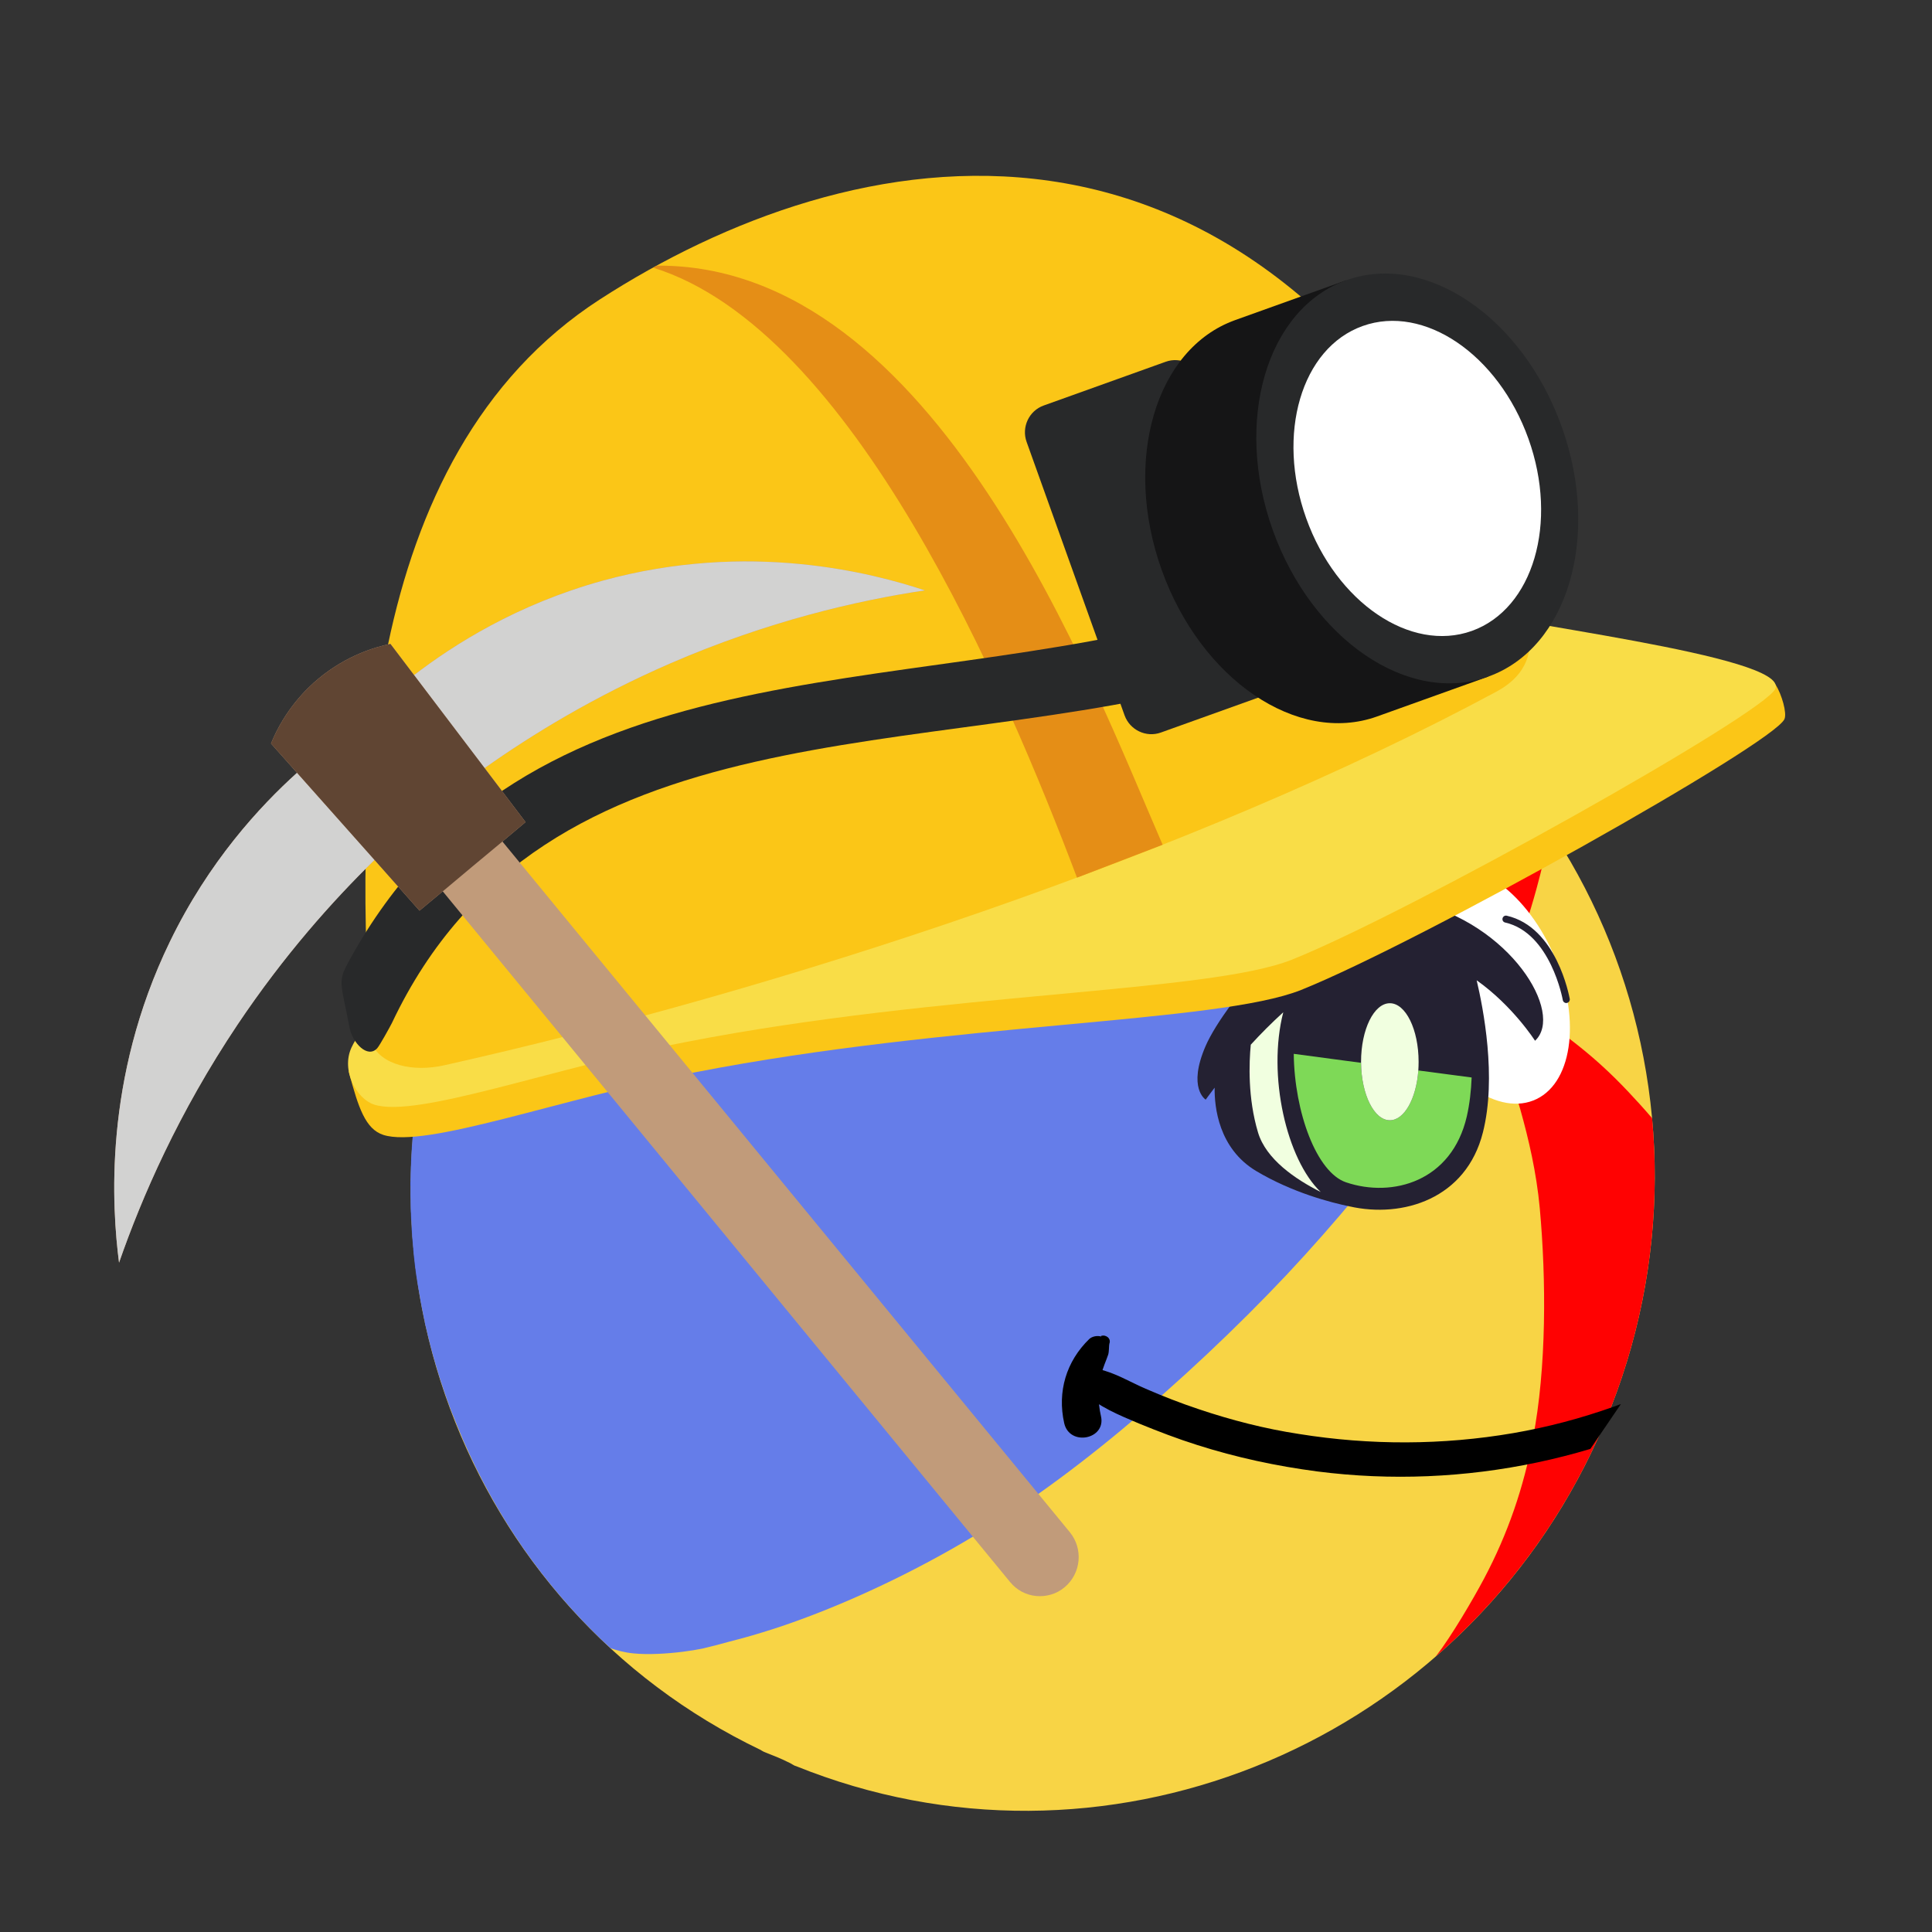 <svg xmlns="http://www.w3.org/2000/svg" xmlns:xlink="http://www.w3.org/1999/xlink" width="100" zoomAndPan="magnify" viewBox="0 0 75 75" height="100" preserveAspectRatio="xMidYMid meet" version="1.0"><rect x="0" y="0" width="75" height="75" fill="#333333" stroke="none"/><defs><clipPath id="0b345667ca"><path d="M 15 21 L 65 21 L 65 71 L 15 71 Z M 15 21 " clip-rule="nonzero"/></clipPath><clipPath id="df9d088e8b"><path d="M 72.609 33.68 L 51.293 78.352 L 7.297 57.359 L 28.613 12.684 Z M 72.609 33.68 " clip-rule="nonzero"/></clipPath><clipPath id="c486b80591"><path d="M 72.609 33.68 L 51.293 78.352 L 7.297 57.359 L 28.613 12.684 Z M 72.609 33.68 " clip-rule="nonzero"/></clipPath><clipPath id="8c4fe8dc53"><path d="M 15 33 L 59 33 L 59 65 L 15 65 Z M 15 33 " clip-rule="nonzero"/></clipPath><clipPath id="80644a1536"><path d="M 72.609 33.68 L 51.293 78.352 L 7.297 57.359 L 28.613 12.684 Z M 72.609 33.68 " clip-rule="nonzero"/></clipPath><clipPath id="959d35a134"><path d="M 72.609 33.68 L 51.293 78.352 L 7.297 57.359 L 28.613 12.684 Z M 72.609 33.68 " clip-rule="nonzero"/></clipPath><clipPath id="64e51ddec6"><path d="M 55 38 L 65 38 L 65 65 L 55 65 Z M 55 38 " clip-rule="nonzero"/></clipPath><clipPath id="376e3c6513"><path d="M 72.609 33.68 L 51.293 78.352 L 7.297 57.359 L 28.613 12.684 Z M 72.609 33.68 " clip-rule="nonzero"/></clipPath><clipPath id="f2dd11e567"><path d="M 72.609 33.68 L 51.293 78.352 L 7.297 57.359 L 28.613 12.684 Z M 72.609 33.68 " clip-rule="nonzero"/></clipPath><clipPath id="d377cb47b3"><path d="M 44 21 L 61 21 L 61 39 L 44 39 Z M 44 21 " clip-rule="nonzero"/></clipPath><clipPath id="7e04666cc8"><path d="M 72.609 33.68 L 51.293 78.352 L 7.297 57.359 L 28.613 12.684 Z M 72.609 33.68 " clip-rule="nonzero"/></clipPath><clipPath id="a97067e927"><path d="M 72.609 33.68 L 51.293 78.352 L 7.297 57.359 L 28.613 12.684 Z M 72.609 33.68 " clip-rule="nonzero"/></clipPath><clipPath id="8bd6bd3370"><path d="M 54 33 L 61 33 L 61 43 L 54 43 Z M 54 33 " clip-rule="nonzero"/></clipPath><clipPath id="c43bd029ba"><path d="M 72.609 33.68 L 51.293 78.352 L 7.297 57.359 L 28.613 12.684 Z M 72.609 33.68 " clip-rule="nonzero"/></clipPath><clipPath id="a1a35b3004"><path d="M 72.609 33.68 L 51.293 78.352 L 7.297 57.359 L 28.613 12.684 Z M 72.609 33.68 " clip-rule="nonzero"/></clipPath><clipPath id="43d9817f6f"><path d="M 46.051 34 L 61.801 34 L 61.801 47 L 46.051 47 Z M 46.051 34 " clip-rule="nonzero"/></clipPath><clipPath id="af43f79f42"><path d="M 50 40 L 61.801 40 L 61.801 47 L 50 47 Z M 50 40 " clip-rule="nonzero"/></clipPath><clipPath id="8dbbec7c02"><path d="M 48 38 L 61.801 38 L 61.801 47 L 48 47 Z M 48 38 " clip-rule="nonzero"/></clipPath><clipPath id="307a12789b"><path d="M 13 24 L 70 24 L 70 45 L 13 45 Z M 13 24 " clip-rule="nonzero"/></clipPath><clipPath id="317a01cc9e"><path d="M 4.867 13.867 L 60.863 -3.059 L 71.496 32.121 L 15.5 49.047 Z M 4.867 13.867 " clip-rule="nonzero"/></clipPath><clipPath id="bee498835a"><path d="M 4.867 13.867 L 60.863 -3.059 L 71.496 32.121 L 15.5 49.047 Z M 4.867 13.867 " clip-rule="nonzero"/></clipPath><clipPath id="e2b30276e4"><path d="M 4.867 13.867 L 60.863 -3.059 L 71.496 32.121 L 15.5 49.047 Z M 4.867 13.867 " clip-rule="nonzero"/></clipPath><clipPath id="55e974a2ef"><path d="M 12.344 37.699 L 67.363 21.07 L 70.766 32.328 L 15.746 48.957 Z M 12.344 37.699 " clip-rule="nonzero"/></clipPath><clipPath id="4e8b8d100e"><path d="M 12.344 37.699 L 67.348 21.074 L 70.75 32.332 L 15.746 48.957 Z M 12.344 37.699 " clip-rule="nonzero"/></clipPath><clipPath id="9fef3a029e"><path d="M 13 23 L 69 23 L 69 43 L 13 43 Z M 13 23 " clip-rule="nonzero"/></clipPath><clipPath id="d8453bfbcc"><path d="M 4.867 13.867 L 60.863 -3.059 L 71.496 32.121 L 15.5 49.047 Z M 4.867 13.867 " clip-rule="nonzero"/></clipPath><clipPath id="88aa6b4d07"><path d="M 4.867 13.867 L 60.863 -3.059 L 71.496 32.121 L 15.5 49.047 Z M 4.867 13.867 " clip-rule="nonzero"/></clipPath><clipPath id="cd2984ee60"><path d="M 4.867 13.867 L 60.863 -3.059 L 71.496 32.121 L 15.5 49.047 Z M 4.867 13.867 " clip-rule="nonzero"/></clipPath><clipPath id="717db9a38b"><path d="M 14 6 L 60 6 L 60 42 L 14 42 Z M 14 6 " clip-rule="nonzero"/></clipPath><clipPath id="482fbbaab7"><path d="M 4.867 13.867 L 60.863 -3.059 L 71.496 32.121 L 15.5 49.047 Z M 4.867 13.867 " clip-rule="nonzero"/></clipPath><clipPath id="f4fe07875f"><path d="M 4.867 13.867 L 60.863 -3.059 L 71.496 32.121 L 15.5 49.047 Z M 4.867 13.867 " clip-rule="nonzero"/></clipPath><clipPath id="8db203f452"><path d="M 4.867 13.867 L 60.863 -3.059 L 71.496 32.121 L 15.5 49.047 Z M 4.867 13.867 " clip-rule="nonzero"/></clipPath><clipPath id="0836d52810"><path d="M 25 10 L 46 10 L 46 35 L 25 35 Z M 25 10 " clip-rule="nonzero"/></clipPath><clipPath id="f8b1d1e36b"><path d="M 4.867 13.867 L 60.863 -3.059 L 71.496 32.121 L 15.5 49.047 Z M 4.867 13.867 " clip-rule="nonzero"/></clipPath><clipPath id="0401c8f4dc"><path d="M 4.867 13.867 L 60.863 -3.059 L 71.496 32.121 L 15.5 49.047 Z M 4.867 13.867 " clip-rule="nonzero"/></clipPath><clipPath id="947bee6357"><path d="M 4.867 13.867 L 60.863 -3.059 L 71.496 32.121 L 15.5 49.047 Z M 4.867 13.867 " clip-rule="nonzero"/></clipPath><clipPath id="82e95325cc"><path d="M 39 13 L 51 13 L 51 29 L 39 29 Z M 39 13 " clip-rule="nonzero"/></clipPath><clipPath id="5bea1e561c"><path d="M 4.867 13.867 L 60.863 -3.059 L 71.496 32.121 L 15.5 49.047 Z M 4.867 13.867 " clip-rule="nonzero"/></clipPath><clipPath id="8e9318f39b"><path d="M 4.867 13.867 L 60.863 -3.059 L 71.496 32.121 L 15.5 49.047 Z M 4.867 13.867 " clip-rule="nonzero"/></clipPath><clipPath id="9ce6e01376"><path d="M 4.867 13.867 L 60.863 -3.059 L 71.496 32.121 L 15.5 49.047 Z M 4.867 13.867 " clip-rule="nonzero"/></clipPath><clipPath id="5cc582fafc"><path d="M 13 23 L 49 23 L 49 41 L 13 41 Z M 13 23 " clip-rule="nonzero"/></clipPath><clipPath id="eb830a6ae0"><path d="M 4.867 13.867 L 60.863 -3.059 L 71.496 32.121 L 15.5 49.047 Z M 4.867 13.867 " clip-rule="nonzero"/></clipPath><clipPath id="3b92ccefd1"><path d="M 4.867 13.867 L 60.863 -3.059 L 71.496 32.121 L 15.5 49.047 Z M 4.867 13.867 " clip-rule="nonzero"/></clipPath><clipPath id="efbb56fc79"><path d="M 4.867 13.867 L 60.863 -3.059 L 71.496 32.121 L 15.5 49.047 Z M 4.867 13.867 " clip-rule="nonzero"/></clipPath><clipPath id="d17d9211cd"><path d="M 44 10 L 58 10 L 58 29 L 44 29 Z M 44 10 " clip-rule="nonzero"/></clipPath><clipPath id="dc9f26a8c5"><path d="M 4.867 13.867 L 60.863 -3.059 L 71.496 32.121 L 15.5 49.047 Z M 4.867 13.867 " clip-rule="nonzero"/></clipPath><clipPath id="1b0c067e28"><path d="M 4.867 13.867 L 60.863 -3.059 L 71.496 32.121 L 15.5 49.047 Z M 4.867 13.867 " clip-rule="nonzero"/></clipPath><clipPath id="e04f15ddb6"><path d="M 4.867 13.867 L 60.863 -3.059 L 71.496 32.121 L 15.5 49.047 Z M 4.867 13.867 " clip-rule="nonzero"/></clipPath><clipPath id="75592ce70b"><path d="M 48 10 L 62 10 L 62 27 L 48 27 Z M 48 10 " clip-rule="nonzero"/></clipPath><clipPath id="c78ea74032"><path d="M 4.867 13.867 L 60.863 -3.059 L 71.496 32.121 L 15.5 49.047 Z M 4.867 13.867 " clip-rule="nonzero"/></clipPath><clipPath id="de4dab401a"><path d="M 4.867 13.867 L 60.863 -3.059 L 71.496 32.121 L 15.5 49.047 Z M 4.867 13.867 " clip-rule="nonzero"/></clipPath><clipPath id="8b623491cf"><path d="M 4.867 13.867 L 60.863 -3.059 L 71.496 32.121 L 15.5 49.047 Z M 4.867 13.867 " clip-rule="nonzero"/></clipPath><clipPath id="3a81ae0c3f"><path d="M 50 12 L 60 12 L 60 25 L 50 25 Z M 50 12 " clip-rule="nonzero"/></clipPath><clipPath id="28c4b50762"><path d="M 4.867 13.867 L 60.863 -3.059 L 71.496 32.121 L 15.5 49.047 Z M 4.867 13.867 " clip-rule="nonzero"/></clipPath><clipPath id="5a0026e91a"><path d="M 4.867 13.867 L 60.863 -3.059 L 71.496 32.121 L 15.5 49.047 Z M 4.867 13.867 " clip-rule="nonzero"/></clipPath><clipPath id="e5ff72a22d"><path d="M 4.867 13.867 L 60.863 -3.059 L 71.496 32.121 L 15.5 49.047 Z M 4.867 13.867 " clip-rule="nonzero"/></clipPath><clipPath id="f04001627f"><path d="M 4 21 L 42 21 L 42 62 L 4 62 Z M 4 21 " clip-rule="nonzero"/></clipPath><clipPath id="859cacbe5e"><path d="M 2.375 58.449 L 6.102 18.875 L 45.676 22.605 L 41.949 62.18 Z M 2.375 58.449 " clip-rule="nonzero"/></clipPath><clipPath id="eb6189afab"><path d="M 6.109 18.816 L 2.379 58.391 L 41.957 62.121 L 45.684 22.547 Z M 6.109 18.816 " clip-rule="nonzero"/></clipPath><clipPath id="b1027f22ab"><path d="M 6.109 18.816 L 2.379 58.391 L 41.957 62.121 L 45.684 22.547 Z M 6.109 18.816 " clip-rule="nonzero"/></clipPath><clipPath id="51a0e0d194"><path d="M 16 21 L 36 21 L 36 30 L 16 30 Z M 16 21 " clip-rule="nonzero"/></clipPath><clipPath id="c6f9900853"><path d="M 2.375 58.449 L 6.102 18.875 L 45.676 22.605 L 41.949 62.18 Z M 2.375 58.449 " clip-rule="nonzero"/></clipPath><clipPath id="2cfcb4a269"><path d="M 6.109 18.816 L 2.379 58.391 L 41.957 62.121 L 45.684 22.547 Z M 6.109 18.816 " clip-rule="nonzero"/></clipPath><clipPath id="b6e3db234a"><path d="M 6.109 18.816 L 2.379 58.391 L 41.957 62.121 L 45.684 22.547 Z M 6.109 18.816 " clip-rule="nonzero"/></clipPath><clipPath id="7f42412535"><path d="M 4 30 L 15 30 L 15 50 L 4 50 Z M 4 30 " clip-rule="nonzero"/></clipPath><clipPath id="680a21a794"><path d="M 2.375 58.449 L 6.102 18.875 L 45.676 22.605 L 41.949 62.18 Z M 2.375 58.449 " clip-rule="nonzero"/></clipPath><clipPath id="ac908a9cb0"><path d="M 6.109 18.816 L 2.379 58.391 L 41.957 62.121 L 45.684 22.547 Z M 6.109 18.816 " clip-rule="nonzero"/></clipPath><clipPath id="28a76e8837"><path d="M 6.109 18.816 L 2.379 58.391 L 41.957 62.121 L 45.684 22.547 Z M 6.109 18.816 " clip-rule="nonzero"/></clipPath><clipPath id="5df44056b1"><path d="M 10 24 L 21 24 L 21 36 L 10 36 Z M 10 24 " clip-rule="nonzero"/></clipPath><clipPath id="426f5a447a"><path d="M 2.375 58.449 L 6.102 18.875 L 45.676 22.605 L 41.949 62.18 Z M 2.375 58.449 " clip-rule="nonzero"/></clipPath><clipPath id="5d00807acd"><path d="M 6.109 18.816 L 2.379 58.391 L 41.957 62.121 L 45.684 22.547 Z M 6.109 18.816 " clip-rule="nonzero"/></clipPath><clipPath id="f20700872f"><path d="M 6.109 18.816 L 2.379 58.391 L 41.957 62.121 L 45.684 22.547 Z M 6.109 18.816 " clip-rule="nonzero"/></clipPath><clipPath id="e64cb52c9e"><path d="M 41 40 L 70 40 L 70 58 L 41 58 Z M 41 40 " clip-rule="nonzero"/></clipPath><clipPath id="571d17467c"><path d="M 39.926 54.969 L 54.273 33.891 L 69.773 44.441 L 55.426 65.52 Z M 39.926 54.969 " clip-rule="nonzero"/></clipPath><clipPath id="80dfc9b019"><path d="M 59.289 26.523 L 39.875 55.043 L 60.953 69.395 L 80.367 40.875 Z M 59.289 26.523 " clip-rule="nonzero"/></clipPath><clipPath id="d3b1345729"><path d="M 59.289 26.523 L 39.875 55.043 L 60.953 69.395 L 80.367 40.875 Z M 59.289 26.523 " clip-rule="nonzero"/></clipPath><clipPath id="5ed86e6793"><path d="M 41 51 L 44 51 L 44 56 L 41 56 Z M 41 51 " clip-rule="nonzero"/></clipPath><clipPath id="490242a229"><path d="M 39.926 54.969 L 54.273 33.891 L 69.773 44.441 L 55.426 65.52 Z M 39.926 54.969 " clip-rule="nonzero"/></clipPath><clipPath id="835fd8b126"><path d="M 59.289 26.523 L 39.875 55.043 L 60.953 69.395 L 80.367 40.875 Z M 59.289 26.523 " clip-rule="nonzero"/></clipPath><clipPath id="8d2342b8ec"><path d="M 59.289 26.523 L 39.875 55.043 L 60.953 69.395 L 80.367 40.875 Z M 59.289 26.523 " clip-rule="nonzero"/></clipPath></defs><g clip-path="url(#0b345667ca)"><g clip-path="url(#df9d088e8b)"><g clip-path="url(#c486b80591)"><path fill="#f8d445" d="M 61.785 56.367 C 61.965 55.992 62.133 55.613 62.297 55.23 C 67.523 42.793 61.832 28.555 49.574 23.41 C 37.316 18.262 23.137 24.16 17.887 36.582 C 12.828 48.598 17.953 62.391 29.539 67.938 C 29.582 67.973 29.617 67.98 29.66 68.008 C 30.059 68.168 30.258 68.238 30.652 68.434 C 30.73 68.465 30.816 68.543 30.898 68.559 C 42.734 73.34 56.238 67.918 61.785 56.367 Z M 61.785 56.367 " fill-opacity="1" fill-rule="evenodd"/></g></g></g><g clip-path="url(#8c4fe8dc53)"><g clip-path="url(#80644a1536)"><g clip-path="url(#959d35a134)"><path fill="#5271ff" d="M 57.949 39.156 C 57.953 39.141 57.945 39.148 57.91 39.199 C 57.867 39.289 57.941 39.184 57.949 39.156 Z M 57.91 39.199 C 57.938 39.141 57.961 39.086 57.973 39.027 C 57.988 39.008 57.996 38.984 58.008 38.961 C 58.059 38.883 58.086 38.836 57.961 38.789 C 57.879 38.473 57.465 38.113 56.418 37.566 C 55.703 37.191 54.695 36.734 53.48 36.25 C 51.961 35.719 49.555 34.891 47.059 34.277 C 44.555 33.664 41.965 33.266 39.621 33.113 C 37.277 32.957 35.176 33.055 33.168 33.254 C 31.164 33.457 29.242 33.766 27.195 34.312 C 25.656 34.719 24.09 35.25 22.559 35.953 C 22.496 35.984 22.426 36.016 22.363 36.051 C 21.613 36.426 20.676 36.93 19.789 37.523 C 18.902 38.117 18.07 38.793 17.492 39.453 C 17.004 40.016 16.695 40.566 16.488 41.039 C 16.484 41.043 16.488 41.047 16.484 41.059 C 16.48 41.078 16.477 41.098 16.473 41.117 C 16.465 41.141 16.461 41.172 16.457 41.195 C 16.453 41.215 16.449 41.234 16.441 41.258 C 16.434 41.281 16.43 41.312 16.426 41.336 C 16.422 41.355 16.414 41.383 16.41 41.402 C 16.406 41.426 16.402 41.453 16.395 41.48 C 16.391 41.5 16.383 41.523 16.383 41.547 C 16.379 41.57 16.375 41.598 16.371 41.621 C 16.367 41.641 16.363 41.66 16.355 41.684 C 16.352 41.707 16.348 41.738 16.34 41.762 C 16.336 41.781 16.328 41.805 16.328 41.828 C 16.324 41.852 16.32 41.883 16.312 41.906 C 16.309 41.926 16.309 41.941 16.305 41.961 C 16.301 41.992 16.293 42.02 16.289 42.051 C 16.285 42.066 16.281 42.086 16.277 42.102 C 16.273 42.133 16.27 42.156 16.266 42.188 C 16.266 42.188 16.266 42.188 16.262 42.191 C 16.258 42.211 16.258 42.227 16.254 42.246 C 16.25 42.277 16.242 42.301 16.238 42.332 C 16.238 42.348 16.234 42.367 16.23 42.383 C 16.23 42.383 16.23 42.383 16.23 42.387 C 16.227 42.418 16.223 42.445 16.219 42.477 C 16.215 42.492 16.211 42.512 16.211 42.527 C 16.207 42.559 16.203 42.586 16.195 42.613 C 16.191 42.633 16.188 42.652 16.188 42.676 C 16.184 42.707 16.18 42.73 16.172 42.762 C 16.168 42.781 16.168 42.797 16.164 42.816 C 16.16 42.844 16.156 42.875 16.152 42.906 C 16.148 42.922 16.145 42.941 16.145 42.957 C 16.141 42.988 16.137 43.02 16.133 43.047 C 16.129 43.062 16.129 43.078 16.125 43.098 C 16.121 43.129 16.113 43.164 16.109 43.195 C 16.109 43.207 16.109 43.219 16.102 43.23 C 16.098 43.266 16.098 43.297 16.094 43.332 C 16.09 43.348 16.086 43.363 16.09 43.375 C 16.086 43.379 16.086 43.379 16.09 43.387 C 16.086 43.414 16.082 43.445 16.078 43.477 C 16.074 43.492 16.074 43.508 16.07 43.523 C 16.066 43.555 16.066 43.59 16.062 43.621 C 16.062 43.633 16.059 43.641 16.059 43.652 C 16.059 43.652 16.055 43.656 16.059 43.66 C 16.055 43.695 16.051 43.73 16.047 43.766 C 16.047 43.777 16.043 43.793 16.043 43.801 C 16.039 43.836 16.039 43.871 16.031 43.906 C 16.031 43.91 16.031 43.918 16.031 43.918 C 16.031 43.922 16.031 43.922 16.031 43.926 C 16.027 43.969 16.023 44.012 16.02 44.051 C 16.02 44.062 16.02 44.066 16.02 44.078 C 16.016 44.113 16.016 44.156 16.012 44.195 C 16.012 44.199 16.016 44.199 16.012 44.203 C 16.008 44.246 16.004 44.293 16.004 44.336 C 16 44.387 15.996 44.438 15.992 44.48 C 15.992 44.492 15.988 44.496 15.988 44.508 C 15.988 44.551 15.988 44.594 15.984 44.633 C 15.984 44.645 15.984 44.656 15.98 44.664 C 15.977 44.707 15.973 44.746 15.973 44.789 C 15.973 44.797 15.973 44.809 15.969 44.816 C 15.965 44.859 15.969 44.902 15.965 44.945 C 15.965 44.957 15.961 44.961 15.961 44.969 C 15.957 45.012 15.957 45.055 15.957 45.105 C 15.957 45.109 15.953 45.117 15.957 45.125 C 15.957 45.168 15.953 45.211 15.953 45.258 C 15.953 45.27 15.949 45.273 15.949 45.285 C 15.949 45.332 15.945 45.379 15.945 45.43 C 15.945 45.43 15.945 45.43 15.945 45.434 C 15.941 45.484 15.941 45.535 15.938 45.586 C 15.941 45.594 15.938 45.598 15.938 45.609 C 15.938 45.648 15.941 45.688 15.938 45.727 C 15.938 45.738 15.934 45.742 15.934 45.754 C 15.934 45.797 15.938 45.84 15.934 45.883 C 15.934 45.883 15.93 45.887 15.93 45.887 C 15.93 45.93 15.93 45.973 15.93 46.016 C 15.93 46.016 15.93 46.023 15.934 46.023 C 15.938 46.062 15.934 46.105 15.934 46.145 C 15.934 46.156 15.934 46.16 15.934 46.168 C 15.934 46.207 15.934 46.246 15.934 46.281 C 15.934 46.289 15.93 46.297 15.934 46.305 C 15.93 46.344 15.934 46.383 15.934 46.414 C 15.934 46.426 15.934 46.438 15.934 46.445 C 15.934 46.484 15.938 46.52 15.938 46.555 C 15.938 46.566 15.938 46.578 15.938 46.59 C 15.934 46.625 15.941 46.66 15.938 46.695 C 15.938 46.707 15.938 46.719 15.938 46.73 C 15.938 46.766 15.941 46.801 15.941 46.84 C 15.941 46.848 15.941 46.859 15.941 46.871 C 15.941 46.902 15.945 46.941 15.945 46.977 C 15.945 46.988 15.945 47.004 15.945 47.016 C 15.945 47.047 15.949 47.082 15.953 47.113 C 15.953 47.125 15.953 47.145 15.953 47.156 C 15.957 47.188 15.957 47.227 15.957 47.258 C 15.957 47.27 15.957 47.281 15.957 47.293 C 15.965 47.328 15.961 47.363 15.965 47.398 C 15.965 47.41 15.965 47.422 15.969 47.43 C 15.969 47.469 15.969 47.504 15.973 47.543 C 15.973 47.551 15.973 47.562 15.977 47.57 C 15.977 47.609 15.977 47.641 15.98 47.68 C 15.98 47.691 15.98 47.703 15.98 47.715 C 15.98 47.746 15.988 47.781 15.988 47.812 C 15.988 47.824 15.988 47.844 15.988 47.852 C 15.996 47.887 15.996 47.922 15.996 47.961 C 15.996 47.969 15.996 47.98 15.996 47.992 C 16.004 48.027 16.004 48.059 16.008 48.094 C 16.008 48.105 16.012 48.121 16.012 48.133 C 16.012 48.168 16.016 48.199 16.02 48.234 C 16.02 48.246 16.023 48.258 16.023 48.273 C 16.027 48.309 16.027 48.344 16.031 48.379 C 16.031 48.387 16.039 48.402 16.035 48.418 C 16.039 48.449 16.047 48.484 16.043 48.523 C 16.043 48.535 16.047 48.539 16.047 48.551 C 16.047 48.59 16.055 48.625 16.055 48.664 C 16.055 48.676 16.059 48.684 16.059 48.691 C 16.062 48.727 16.066 48.766 16.07 48.801 C 16.07 48.812 16.07 48.824 16.074 48.836 C 16.082 48.871 16.082 48.91 16.086 48.945 C 16.086 48.957 16.09 48.965 16.09 48.973 C 16.094 49.008 16.098 49.047 16.102 49.082 C 16.102 49.094 16.105 49.098 16.105 49.109 C 16.109 49.145 16.113 49.184 16.117 49.219 C 16.117 49.23 16.117 49.242 16.125 49.25 C 16.129 49.285 16.133 49.324 16.137 49.359 C 16.137 49.363 16.137 49.375 16.141 49.383 C 16.145 49.422 16.152 49.457 16.156 49.496 C 16.156 49.504 16.156 49.516 16.16 49.52 C 16.168 49.562 16.172 49.598 16.18 49.637 C 16.18 49.645 16.18 49.648 16.184 49.652 C 16.191 49.691 16.191 49.73 16.199 49.773 C 16.203 49.777 16.203 49.789 16.203 49.797 C 16.211 49.836 16.215 49.871 16.223 49.914 C 16.227 49.918 16.223 49.926 16.227 49.93 C 16.234 49.973 16.238 50.012 16.246 50.055 C 16.246 50.055 16.246 50.059 16.25 50.062 C 16.254 50.102 16.266 50.148 16.273 50.191 C 16.289 50.285 16.309 50.387 16.32 50.48 C 16.332 50.527 16.34 50.574 16.348 50.621 C 16.359 50.672 16.367 50.719 16.375 50.766 C 16.387 50.812 16.395 50.863 16.406 50.91 C 16.414 50.957 16.422 51.004 16.434 51.051 C 16.441 51.102 16.449 51.148 16.461 51.191 C 16.473 51.238 16.484 51.281 16.492 51.328 C 16.492 51.328 16.492 51.328 16.488 51.336 C 16.488 51.336 16.488 51.336 16.488 51.34 C 16.5 51.383 16.508 51.43 16.52 51.473 C 16.52 51.473 16.523 51.48 16.523 51.48 C 16.531 51.523 16.543 51.57 16.555 51.613 C 16.555 51.621 16.555 51.621 16.559 51.625 C 16.57 51.672 16.578 51.719 16.59 51.762 C 16.598 51.809 16.609 51.852 16.625 51.902 C 16.633 51.949 16.648 51.996 16.66 52.043 C 16.691 52.184 16.73 52.328 16.77 52.469 C 16.781 52.512 16.793 52.555 16.805 52.598 C 16.805 52.598 16.805 52.598 16.805 52.605 C 16.816 52.648 16.832 52.688 16.844 52.73 C 16.844 52.73 16.844 52.738 16.844 52.738 C 16.855 52.781 16.867 52.824 16.879 52.863 C 16.879 52.863 16.879 52.863 16.883 52.871 C 16.895 52.914 16.906 52.953 16.918 52.996 C 16.918 52.996 16.918 53 16.922 53 C 16.934 53.047 16.949 53.09 16.961 53.133 C 16.973 53.176 16.984 53.215 16.996 53.258 C 17 53.266 17 53.266 17 53.273 C 17.012 53.316 17.031 53.355 17.039 53.398 C 17.055 53.438 17.066 53.48 17.078 53.52 C 17.082 53.527 17.082 53.527 17.082 53.535 C 17.098 53.574 17.109 53.617 17.121 53.656 C 17.121 53.656 17.125 53.66 17.125 53.66 C 17.137 53.699 17.148 53.742 17.168 53.785 C 17.168 53.785 17.168 53.785 17.168 53.793 C 17.184 53.832 17.195 53.875 17.207 53.914 C 17.211 53.918 17.211 53.918 17.211 53.926 C 17.227 53.965 17.238 54.004 17.254 54.043 C 17.254 54.047 17.258 54.055 17.258 54.062 C 17.273 54.102 17.285 54.141 17.301 54.18 C 17.301 54.184 17.301 54.184 17.305 54.191 C 17.316 54.23 17.332 54.27 17.344 54.309 C 17.348 54.312 17.348 54.32 17.348 54.32 C 17.363 54.359 17.375 54.398 17.395 54.441 C 17.395 54.441 17.395 54.441 17.395 54.445 C 17.395 54.445 17.395 54.445 17.398 54.453 C 17.41 54.492 17.426 54.531 17.441 54.57 C 17.445 54.578 17.445 54.586 17.445 54.586 C 17.461 54.625 17.473 54.664 17.488 54.695 C 17.492 54.703 17.492 54.703 17.492 54.711 C 17.508 54.75 17.523 54.789 17.539 54.828 C 17.539 54.828 17.539 54.836 17.539 54.836 C 17.559 54.875 17.57 54.914 17.59 54.957 C 17.609 54.996 17.621 55.035 17.641 55.078 C 17.641 55.082 17.641 55.082 17.645 55.09 C 17.656 55.129 17.676 55.168 17.688 55.207 C 17.691 55.211 17.691 55.215 17.695 55.219 C 17.707 55.254 17.727 55.297 17.742 55.336 C 18.949 58.328 20.719 61.035 23.004 63.316 C 23.23 63.543 23.465 63.77 23.703 63.984 C 23.93 64.059 24.215 64.148 24.586 64.184 C 25.145 64.242 25.902 64.199 26.535 64.117 C 26.812 64.082 27.062 64.039 27.277 63.996 C 27.605 63.918 27.949 63.828 28.316 63.727 C 28.867 63.59 29.457 63.418 30.074 63.219 C 32.215 62.52 34.688 61.418 36.973 60.117 C 39.262 58.816 41.363 57.312 43.551 55.496 C 45.734 53.684 48.004 51.551 49.957 49.477 C 51.906 47.398 53.543 45.379 54.816 43.676 C 56.012 42.074 56.895 40.754 57.402 39.965 C 57.426 39.934 57.477 39.855 57.484 39.84 C 57.484 39.832 57.484 39.832 57.484 39.832 C 57.488 39.828 57.488 39.824 57.492 39.82 C 57.598 39.656 57.688 39.512 57.75 39.402 C 57.812 39.328 57.867 39.258 57.91 39.199 Z M 57.91 39.199 " fill-opacity="0.882" fill-rule="nonzero"/></g></g></g><g clip-path="url(#64e51ddec6)"><g clip-path="url(#376e3c6513)"><g clip-path="url(#f2dd11e567)"><path fill="#ff0202" d="M 61.785 56.367 C 61.965 55.992 62.133 55.613 62.297 55.23 C 63.926 51.352 64.492 47.301 64.133 43.406 C 63.82 43.039 63.516 42.707 63.219 42.391 C 62.5 41.629 61.809 40.996 60.906 40.309 C 60 39.621 58.875 38.879 58.344 38.684 C 57.809 38.488 57.863 38.844 58.203 40.273 C 58.551 41.707 59.516 44.121 59.773 46.895 C 60.027 49.672 60.039 53.098 59.508 55.84 C 59.145 57.742 58.547 59.516 57.609 61.285 C 57.191 62.07 56.359 63.5 55.734 64.309 C 55.613 64.539 55.859 64.078 55.734 64.309 C 58.203 62.16 60.285 59.488 61.785 56.367 Z M 61.785 56.367 " fill-opacity="1" fill-rule="nonzero"/></g></g></g><g clip-path="url(#d377cb47b3)"><g clip-path="url(#7e04666cc8)"><g clip-path="url(#a97067e927)"><path fill="#ff0202" d="M 58.129 38.766 C 58.152 38.719 58.18 38.66 58.203 38.598 C 58.352 38.25 58.578 37.691 58.828 37.02 C 59.078 36.352 59.355 35.57 59.648 34.496 C 59.84 33.793 60.035 32.969 60.195 32.195 C 57.68 28.402 54.07 25.293 49.574 23.41 C 47.82 22.672 46.02 22.16 44.215 21.863 C 44.824 22.184 45.543 22.539 46.188 22.883 C 47.387 23.527 48.305 24.129 49.355 25.023 C 50.406 25.922 51.586 27.113 52.68 28.602 C 53.77 30.094 54.77 31.875 55.578 33.484 C 56.391 35.094 57.004 36.539 57.363 37.465 C 57.723 38.387 57.816 38.797 57.898 38.934 C 57.969 39.047 58.027 38.977 58.129 38.766 Z M 58.129 38.766 " fill-opacity="1" fill-rule="nonzero"/></g></g></g><g clip-path="url(#8bd6bd3370)"><g clip-path="url(#c43bd029ba)"><g clip-path="url(#a1a35b3004)"><path fill="#ffffff" d="M 59.652 42.664 C 61.094 41.961 61.371 39.41 60.27 36.965 C 59.164 34.523 57.102 33.117 55.66 33.82 C 54.219 34.523 53.941 37.074 55.043 39.52 C 56.148 41.961 58.211 43.367 59.652 42.664 Z M 59.652 42.664 " fill-opacity="1" fill-rule="nonzero"/></g></g></g><g clip-path="url(#43d9817f6f)"><path fill="#242132" d="M 84.293 42.305 C 84.293 42.305 84.172 42.129 83.949 41.84 C 83.957 42.59 83.793 44.199 82.336 45.074 C 80.93 45.914 79.434 46.301 78.707 46.453 C 76.637 46.918 74.18 46.152 73.531 43.578 C 72.992 41.441 73.52 38.746 73.773 37.672 C 72.367 38.668 71.512 40.02 71.512 40.02 C 70.355 38.953 72.473 35.453 76.172 34.629 C 79.875 33.801 83.574 38.562 84.293 40.215 C 85.016 41.867 84.293 42.305 84.293 42.305 Z M 72.672 35.43 C 72.742 35.414 72.789 35.344 72.773 35.27 C 72.758 35.195 72.684 35.148 72.613 35.164 C 70.672 35.605 70.188 38.281 70.164 38.395 C 70.152 38.469 70.203 38.539 70.273 38.551 C 70.285 38.555 70.289 38.555 70.301 38.555 C 70.363 38.555 70.422 38.508 70.43 38.441 C 70.434 38.414 70.906 35.832 72.672 35.43 Z M 54.926 35.012 C 51.227 34.184 47.527 38.945 46.805 40.598 C 46.086 42.25 46.805 42.688 46.805 42.688 C 46.805 42.688 46.93 42.512 47.152 42.223 C 47.141 42.973 47.305 44.582 48.762 45.457 C 50.168 46.297 51.664 46.684 52.391 46.832 C 54.461 47.301 56.918 46.535 57.566 43.961 C 58.109 41.824 57.578 39.129 57.324 38.055 C 58.73 39.051 59.59 40.402 59.59 40.402 C 60.742 39.336 58.629 35.836 54.926 35.012 Z M 58.488 35.547 C 58.418 35.531 58.344 35.578 58.328 35.652 C 58.312 35.723 58.355 35.797 58.43 35.812 C 60.195 36.215 60.664 38.797 60.668 38.824 C 60.68 38.891 60.738 38.938 60.801 38.938 C 60.809 38.938 60.816 38.938 60.824 38.934 C 60.898 38.922 60.949 38.852 60.938 38.777 C 60.914 38.664 60.43 35.988 58.488 35.547 Z M 58.488 35.547 " fill-opacity="1" fill-rule="nonzero"/></g><g clip-path="url(#af43f79f42)"><path fill="#7ed957" d="M 80.879 40.527 C 80.852 42.797 79.992 45.129 78.848 45.516 C 77.043 46.125 74.742 45.48 74.16 42.957 C 74.051 42.473 73.992 41.961 73.973 41.445 L 76.039 41.172 C 76.121 42.266 76.586 43.105 77.145 43.105 C 77.758 43.105 78.254 42.109 78.262 40.875 Z M 53.953 43.488 C 53.344 43.488 52.848 42.492 52.836 41.258 L 50.223 40.91 C 50.25 43.18 51.109 45.512 52.254 45.898 C 54.059 46.508 56.359 45.863 56.941 43.34 C 57.051 42.855 57.109 42.344 57.129 41.828 L 55.059 41.555 C 54.98 42.648 54.516 43.488 53.953 43.488 Z M 53.953 43.488 " fill-opacity="1" fill-rule="nonzero"/></g><g clip-path="url(#8dbbec7c02)"><path fill="#f1ffe0" d="M 51.27 46.273 C 50.285 45.777 49.148 45.004 48.836 43.961 C 48.434 42.617 48.488 41.258 48.555 40.555 C 48.934 40.141 49.359 39.711 49.816 39.297 C 49.188 41.742 49.949 45.02 51.27 46.273 Z M 81.281 38.914 C 81.914 41.359 81.148 44.641 79.832 45.891 C 80.816 45.398 81.953 44.621 82.266 43.578 C 82.668 42.234 82.613 40.875 82.543 40.172 C 82.164 39.762 81.738 39.328 81.281 38.914 Z M 77.145 43.105 C 77.758 43.105 78.254 42.109 78.262 40.875 C 78.262 40.859 78.262 40.848 78.262 40.836 C 78.262 39.582 77.762 38.562 77.145 38.562 C 76.527 38.562 76.027 39.578 76.027 40.836 C 76.027 40.949 76.031 41.059 76.039 41.168 C 76.121 42.266 76.586 43.105 77.145 43.105 Z M 53.953 43.488 C 54.516 43.488 54.98 42.648 55.059 41.555 C 55.066 41.445 55.07 41.332 55.07 41.219 C 55.07 39.965 54.57 38.945 53.953 38.945 C 53.336 38.945 52.836 39.965 52.836 41.219 C 52.836 41.23 52.836 41.246 52.836 41.258 C 52.848 42.492 53.344 43.488 53.953 43.488 Z M 53.953 43.488 " fill-opacity="1" fill-rule="nonzero"/></g><g clip-path="url(#307a12789b)"><g clip-path="url(#317a01cc9e)"><g clip-path="url(#bee498835a)"><g clip-path="url(#e2b30276e4)"><g clip-path="url(#55e974a2ef)"><g clip-path="url(#4e8b8d100e)"><path fill="#fbc617" d="M 55.965 24.594 C 58.09 25.223 67.539 25.762 68.93 26.578 C 69.168 26.961 69.375 27.68 69.273 27.914 C 68.855 28.875 55.117 36.582 50.508 38.43 C 47.262 39.727 36.953 39.684 26.992 41.625 C 21.746 42.648 16.527 44.594 14.875 44.055 C 14.191 43.828 13.91 43.012 13.539 41.598 C 16.664 34.875 55.957 24.91 55.965 24.594 " fill-opacity="1" fill-rule="evenodd"/></g></g></g></g></g></g><g clip-path="url(#9fef3a029e)"><g clip-path="url(#d8453bfbcc)"><g clip-path="url(#88aa6b4d07)"><g clip-path="url(#cd2984ee60)"><path fill="#f9dd47" d="M 55.609 23.418 C 58.203 24.184 69.477 25.445 68.918 26.738 C 68.5 27.703 54.762 35.406 50.152 37.254 C 46.906 38.551 36.598 38.508 26.637 40.449 C 21.391 41.473 16.172 43.418 14.52 42.879 C 13.836 42.652 13.234 41.551 13.645 40.664 C 16.77 33.941 55.602 23.734 55.609 23.418 " fill-opacity="1" fill-rule="evenodd"/></g></g></g></g><g clip-path="url(#717db9a38b)"><g clip-path="url(#482fbbaab7)"><g clip-path="url(#f4fe07875f)"><g clip-path="url(#8db203f452)"><path fill="#fbc617" d="M 14.422 40.492 C 13.77 31.629 13.824 17.742 23.289 11.621 C 32.898 5.41 48.527 1.984 58.496 22.371 C 58.805 23 60.574 25.512 58.086 26.852 C 46.324 33.184 30.309 38.43 17.242 41.355 C 16.02 41.629 14.781 41.34 14.422 40.492 " fill-opacity="1" fill-rule="evenodd"/></g></g></g></g><g clip-path="url(#0836d52810)"><g clip-path="url(#f8b1d1e36b)"><g clip-path="url(#0401c8f4dc)"><g clip-path="url(#947bee6357)"><path fill="#e58e16" d="M 45.133 32.793 C 42.363 26.422 36.324 10.25 25.504 10.312 L 25.359 10.391 C 33.129 12.809 39.031 26.734 41.809 34.07 L 45.133 32.793 " fill-opacity="1" fill-rule="evenodd"/></g></g></g></g><g clip-path="url(#82e95325cc)"><g clip-path="url(#5bea1e561c)"><g clip-path="url(#8e9318f39b)"><g clip-path="url(#9ce6e01376)"><path fill="#28292a" d="M 49.801 26.738 L 45.062 28.438 C 44.492 28.641 43.863 28.34 43.656 27.77 L 39.852 17.152 C 39.648 16.582 39.945 15.945 40.516 15.742 L 45.254 14.043 C 45.82 13.84 46.453 14.141 46.66 14.711 L 50.461 25.332 C 50.668 25.902 50.367 26.535 49.801 26.738 " fill-opacity="1" fill-rule="evenodd"/></g></g></g></g><g clip-path="url(#5cc582fafc)"><g clip-path="url(#eb830a6ae0)"><g clip-path="url(#3b92ccefd1)"><g clip-path="url(#efbb56fc79)"><path fill="#28292a" d="M 47.723 26.359 C 48.418 26.16 48.824 25.434 48.625 24.738 C 48.43 24.039 47.703 23.629 47.008 23.828 C 34.785 27.289 20.414 24.809 13.574 37.258 C 13.094 38.129 13.219 38.07 13.574 39.91 C 13.688 40.48 14.266 41.102 14.641 40.695 C 14.73 40.605 15.156 39.832 15.215 39.711 C 21.152 27.168 35.949 29.691 47.723 26.359 " fill-opacity="1" fill-rule="evenodd"/></g></g></g></g><g clip-path="url(#d17d9211cd)"><g clip-path="url(#dc9f26a8c5)"><g clip-path="url(#1b0c067e28)"><g clip-path="url(#e04f15ddb6)"><path fill="#151516" d="M 47.949 12.426 C 44.852 13.535 43.578 17.883 45.098 22.129 C 46.621 26.379 50.363 28.926 53.461 27.812 L 57.773 26.266 L 56.781 23.488 C 57.109 21.867 56.98 19.977 56.312 18.109 C 55.641 16.242 54.543 14.699 53.258 13.656 L 52.262 10.879 L 47.949 12.426 " fill-opacity="1" fill-rule="evenodd"/></g></g></g></g><g clip-path="url(#75592ce70b)"><g clip-path="url(#c78ea74032)"><g clip-path="url(#de4dab401a)"><g clip-path="url(#8b623491cf)"><path fill="#28292a" d="M 52.262 10.879 C 49.164 11.988 47.891 16.336 49.41 20.582 C 50.934 24.832 54.68 27.379 57.773 26.266 C 60.871 25.156 62.148 20.812 60.625 16.562 C 59.102 12.312 55.359 9.77 52.262 10.879 " fill-opacity="1" fill-rule="evenodd"/></g></g></g></g><g clip-path="url(#3a81ae0c3f)"><g clip-path="url(#28c4b50762)"><g clip-path="url(#5a0026e91a)"><g clip-path="url(#e5ff72a22d)"><path fill="#ffffff" d="M 52.898 12.656 C 50.516 13.508 49.535 16.852 50.707 20.121 C 51.875 23.387 54.758 25.344 57.137 24.492 C 59.52 23.637 60.504 20.293 59.332 17.027 C 58.16 13.758 55.281 11.801 52.898 12.656 " fill-opacity="1" fill-rule="evenodd"/></g></g></g></g><g clip-path="url(#f04001627f)"><g clip-path="url(#859cacbe5e)"><g clip-path="url(#eb6189afab)"><g clip-path="url(#b1027f22ab)"><path fill="#c19b7a" d="M 39.211 61.414 L 17.188 34.602 L 16.285 35.352 L 14.539 33.383 C 12.898 34.984 11.02 37.094 9.227 39.766 C 6.926 43.203 5.508 46.465 4.621 49.016 C 4.348 46.895 4 41.906 6.594 36.559 C 8.105 33.441 10.086 31.305 11.531 30 L 10.52 28.863 C 11.066 27.527 11.922 26.711 12.359 26.348 C 13.469 25.426 14.598 25.109 15.156 24.996 L 16.074 26.207 C 17.617 25.023 20.07 23.461 23.391 22.543 C 29.09 20.977 33.887 22.25 35.902 22.918 C 33.25 23.316 29.809 24.113 26.027 25.75 C 23.086 27.027 20.68 28.496 18.812 29.816 L 20.402 31.914 L 19.504 32.668 L 41.531 59.48 C 42.059 60.125 41.969 61.082 41.328 61.617 C 41.012 61.883 40.613 61.992 40.227 61.957 C 39.844 61.922 39.477 61.738 39.211 61.414 Z M 39.211 61.414 " fill-opacity="1" fill-rule="nonzero"/></g></g></g></g><g clip-path="url(#51a0e0d194)"><g clip-path="url(#c6f9900853)"><g clip-path="url(#2cfcb4a269)"><g clip-path="url(#b6e3db234a)"><path fill="#d2d2d1" d="M 16.074 26.207 L 18.812 29.816 C 20.68 28.496 23.086 27.027 26.027 25.75 C 29.809 24.113 33.25 23.316 35.902 22.918 C 33.887 22.25 29.09 20.977 23.391 22.543 C 20.07 23.461 17.617 25.023 16.074 26.207 Z M 16.074 26.207 " fill-opacity="1" fill-rule="nonzero"/></g></g></g></g><g clip-path="url(#7f42412535)"><g clip-path="url(#680a21a794)"><g clip-path="url(#ac908a9cb0)"><g clip-path="url(#28a76e8837)"><path fill="#d2d2d1" d="M 4.621 49.016 C 5.508 46.465 6.926 43.203 9.227 39.766 C 11.02 37.094 12.898 34.984 14.539 33.383 L 11.531 30 C 10.086 31.305 8.105 33.441 6.594 36.559 C 4 41.906 4.348 46.895 4.621 49.016 Z M 4.621 49.016 " fill-opacity="1" fill-rule="nonzero"/></g></g></g></g><g clip-path="url(#5df44056b1)"><g clip-path="url(#426f5a447a)"><g clip-path="url(#5d00807acd)"><g clip-path="url(#f20700872f)"><path fill="#604533" d="M 14.539 33.383 L 16.285 35.352 L 17.188 34.602 L 18.344 33.633 L 19.504 32.668 L 20.402 31.914 L 18.812 29.816 L 16.074 26.207 L 15.156 24.996 C 14.598 25.109 13.469 25.426 12.359 26.348 C 11.922 26.711 11.066 27.527 10.52 28.863 L 11.531 30 Z M 14.539 33.383 " fill-opacity="1" fill-rule="nonzero"/></g></g></g></g><g clip-path="url(#e64cb52c9e)"><g clip-path="url(#571d17467c)"><g clip-path="url(#80dfc9b019)"><g clip-path="url(#d3b1345729)"><path fill="#000000" d="M 78.422 40.906 C 77.691 43.602 76.023 46.094 74.195 48.184 C 72.312 50.328 70.109 52.145 67.668 53.621 C 62.715 56.617 56.844 57.855 51.137 57.121 C 49.555 56.914 47.988 56.578 46.473 56.094 C 45.715 55.855 44.961 55.566 44.219 55.262 C 43.445 54.934 42.648 54.617 42.035 54.031 C 41.594 53.613 42.176 53.047 42.637 53.148 C 43.281 53.285 43.863 53.648 44.473 53.91 C 45.148 54.203 45.828 54.469 46.531 54.703 C 47.809 55.133 49.105 55.465 50.434 55.668 C 53.184 56.109 55.996 56.105 58.746 55.633 C 64.086 54.715 68.953 51.91 72.789 48.094 C 74.965 45.922 76.59 43.402 78.094 40.727 C 78.191 40.535 78.484 40.703 78.422 40.906 Z M 78.422 40.906 " fill-opacity="1" fill-rule="nonzero"/></g></g></g></g><g clip-path="url(#5ed86e6793)"><g clip-path="url(#490242a229)"><g clip-path="url(#835fd8b126)"><g clip-path="url(#8d2342b8ec)"><path fill="#000000" d="M 43.066 52.16 C 43.047 52.211 43.059 52.461 43.02 52.586 C 42.93 52.848 42.82 53.074 42.754 53.352 C 42.621 53.898 42.613 54.426 42.738 54.969 C 42.953 55.875 41.52 56.164 41.312 55.246 C 41.039 54.027 41.391 52.848 42.285 51.98 C 42.398 51.875 42.609 51.836 42.754 51.887 C 42.742 51.883 42.738 51.863 42.738 51.863 C 42.926 51.793 43.145 51.957 43.066 52.16 Z M 43.066 52.16 " fill-opacity="1" fill-rule="nonzero"/></g></g></g></g></svg>